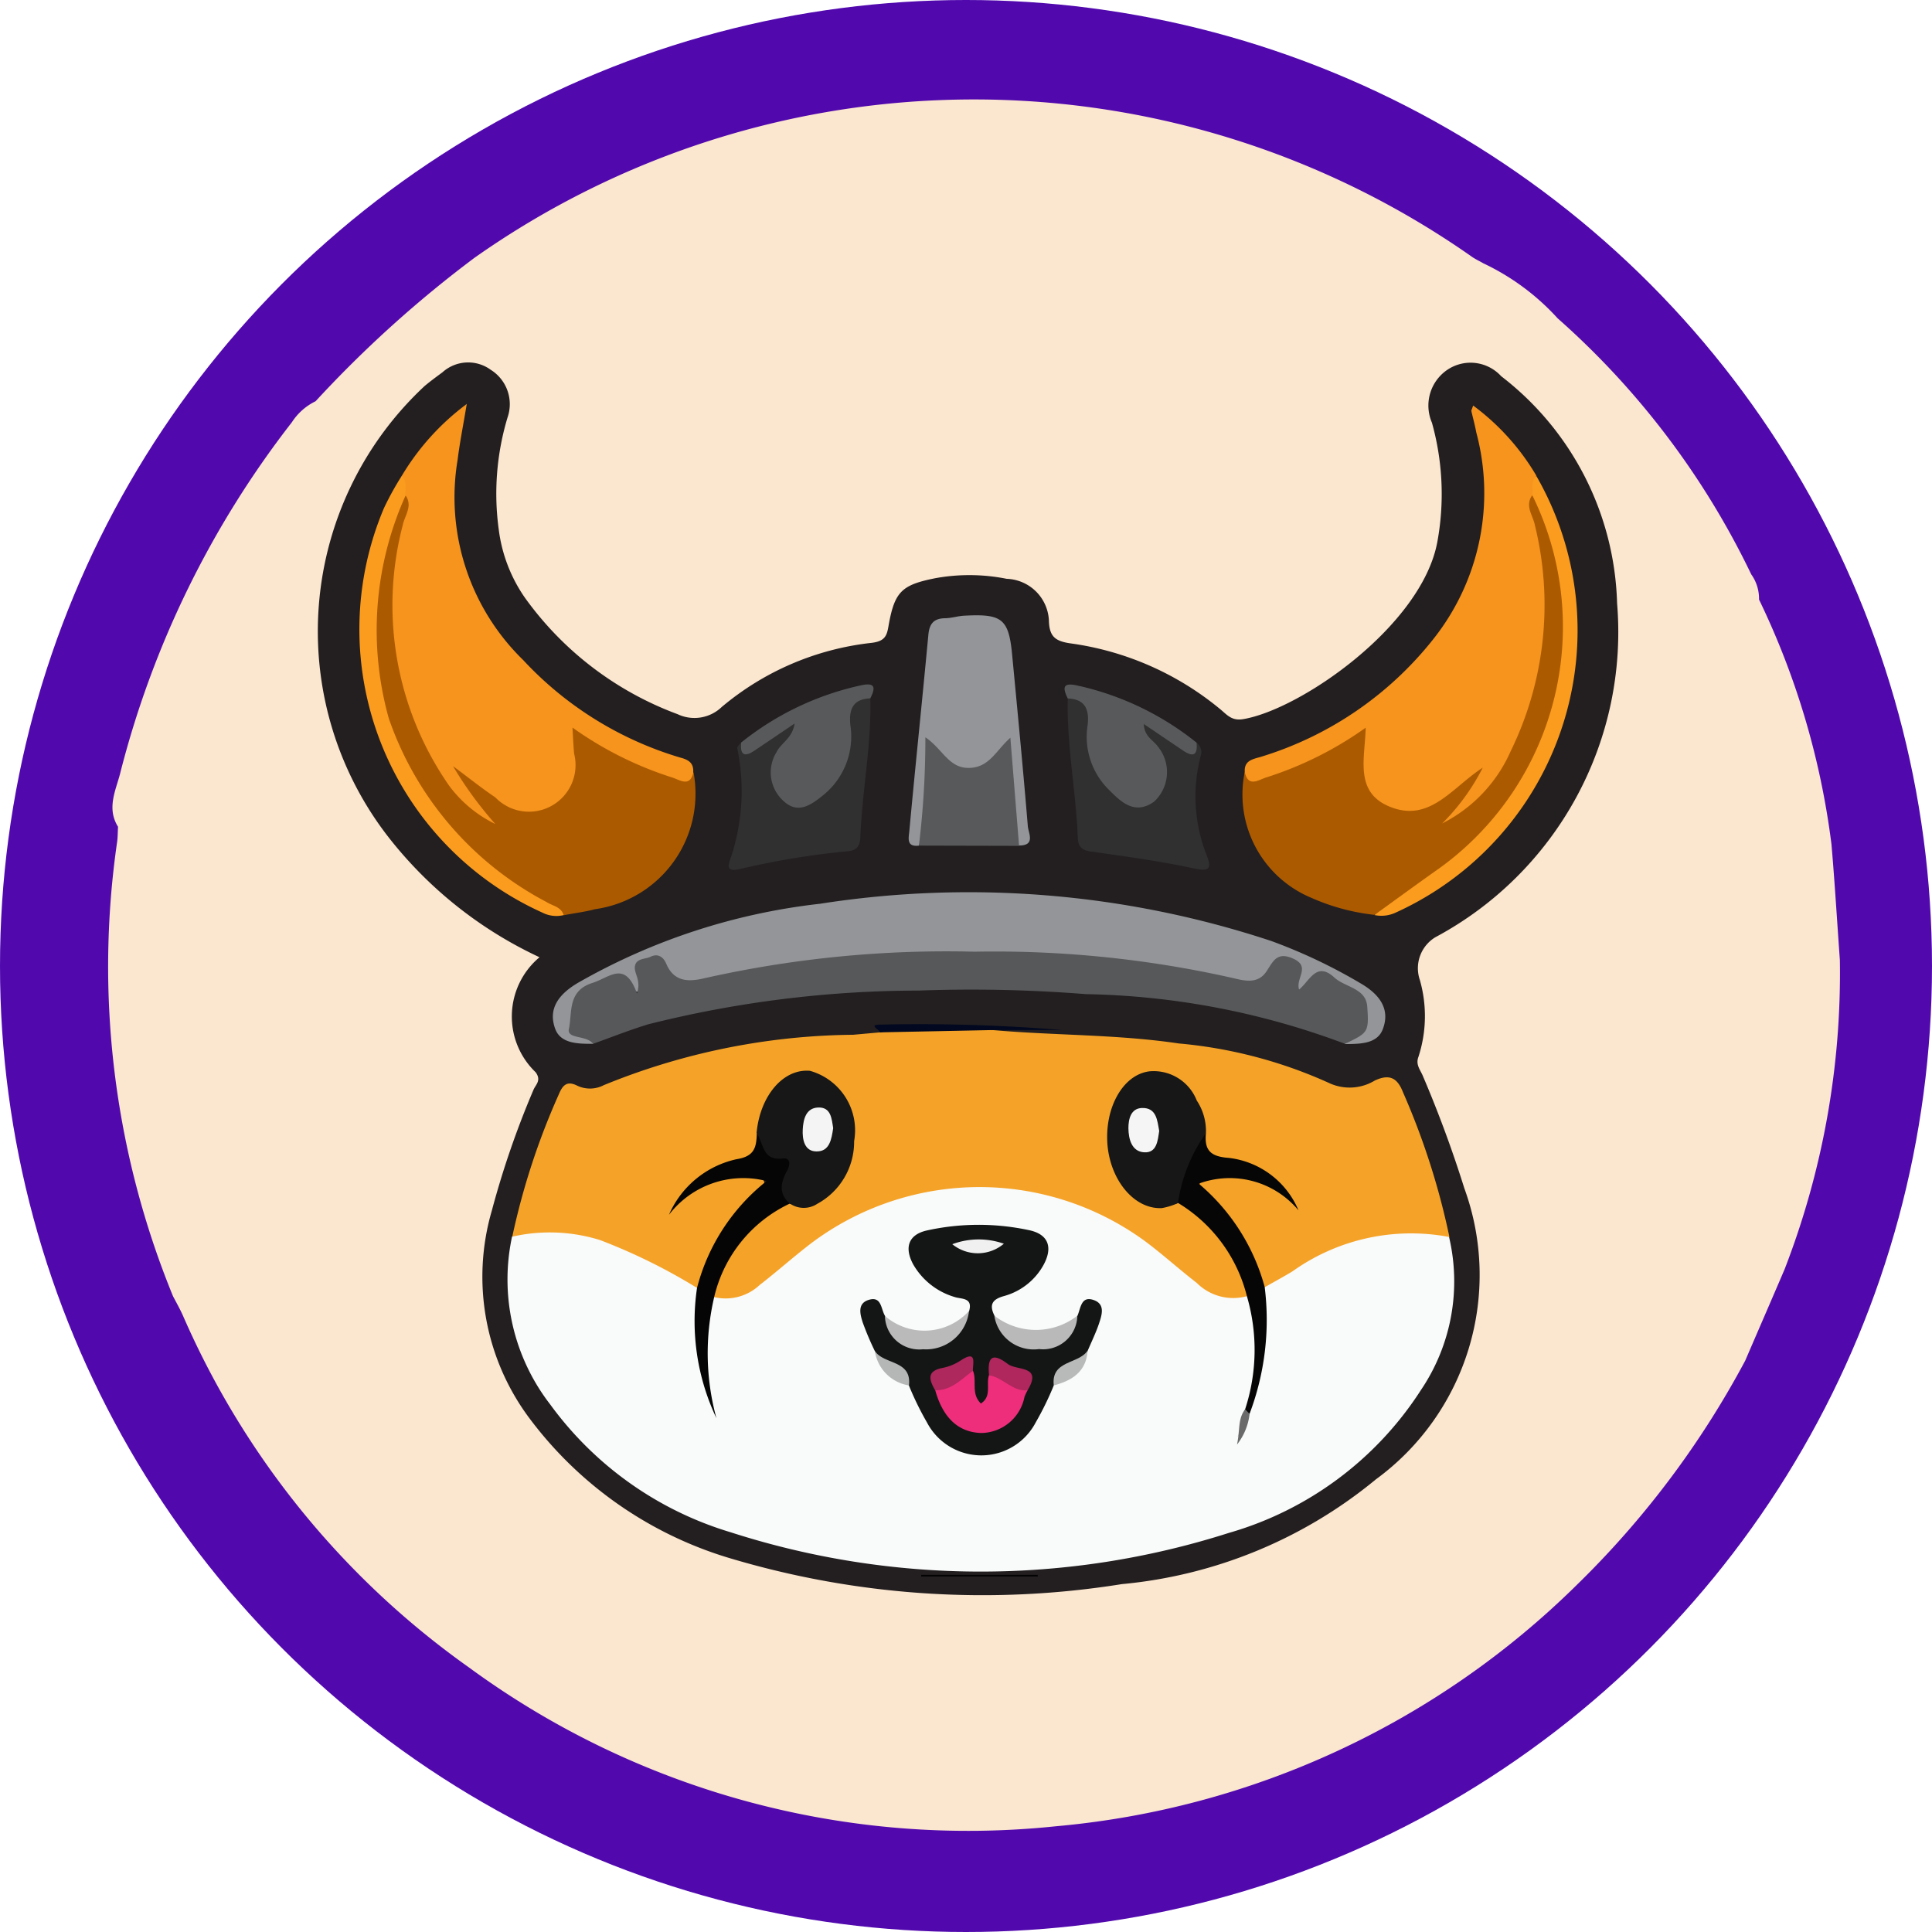 <svg id="Layer_1" data-name="Layer 1" xmlns="http://www.w3.org/2000/svg" viewBox="0 0 32 32"><defs><style>.cls-1{fill:#5109ae;}.cls-2{fill:#fbe6cf;}.cls-3{fill:#231f20;}.cls-4{fill:#f9fafa;}.cls-5{fill:#f5a328;}.cls-6{fill:#f6941d;}.cls-7{fill:#939598;}.cls-8{fill:#57585a;}.cls-9{fill:#ac5a00;}.cls-10{fill:#303030;}.cls-11{fill:#58595b;}.cls-12{fill:#fb9c1e;}.cls-13{fill:#01081f;}.cls-14{fill:#030303;}.cls-15{fill:#141615;}.cls-16{fill:#060505;}.cls-17{fill:#060606;}.cls-18{fill:#bababa;}.cls-19{fill:#b9b9b9;}.cls-20{fill:#b8b9b9;}.cls-21{fill:#b5b6b6;}.cls-22{fill:#6a6a6a;}.cls-23{fill:#171717;}.cls-24{fill:#ee2e7b;}.cls-25{fill:#af275d;}.cls-26{fill:#ae275d;}.cls-27{fill:#f0f0f0;}.cls-28{fill:#f5f5f5;}.cls-29{fill:#f4f4f4;}</style></defs><circle class="cls-1" cx="16" cy="16" r="16"/><path class="cls-2" d="M29.135,9.93a13.054,13.054,0,0,1,1.2,4.055c.055.638.093,1.277.139,1.916a13.568,13.568,0,0,1-.917,5.126c-.214.5-.434,1.006-.651,1.51a15.117,15.117,0,0,1-2.781,3.706,14.062,14.062,0,0,1-8.638,4.006A13.977,13.977,0,0,1,7.77,27.62a13.982,13.982,0,0,1-4.739-5.827c-.049-.111-.11-.217-.166-.325a14.405,14.405,0,0,1-.924-7.531c.01-.08.009-.162.014-.243-.188-.3-.043-.592.031-.868A15.8,15.8,0,0,1,4.835,6.993a.973.973,0,0,1,.392-.347A19.324,19.324,0,0,1,7.859,4.27a14.357,14.357,0,0,1,16.532-.009c.056.037.118.065.177.1a3.927,3.927,0,0,1,1.232.912,13.4,13.4,0,0,1,3.206,4.24A.69.69,0,0,1,29.135,9.93Z"/><path class="cls-3" d="M8.936,15.855a6.838,6.838,0,0,1-2.5-1.987,5.551,5.551,0,0,1,.6-7.477c.094-.078.193-.151.292-.224a.635.635,0,0,1,.8-.042.671.671,0,0,1,.279.788,4.374,4.374,0,0,0-.146,1.859A2.53,2.53,0,0,0,8.694,9.9a5.428,5.428,0,0,0,2.529,1.929.652.652,0,0,0,.731-.119,4.64,4.64,0,0,1,2.48-1.062c.231-.027.257-.125.285-.294.1-.558.218-.667.777-.778a3.153,3.153,0,0,1,1.178.011.725.725,0,0,1,.7.716c.013.236.1.318.362.354a4.938,4.938,0,0,1,2.473,1.088c.11.089.189.2.383.166.95-.16,2.954-1.544,3.214-2.931A4.386,4.386,0,0,0,23.717,7a.715.715,0,0,1,.247-.869.687.687,0,0,1,.9.1,4.91,4.91,0,0,1,1.92,3.761,5.731,5.731,0,0,1-3.009,5.531.6.6,0,0,0-.258.708,2.175,2.175,0,0,1-.024,1.276c-.046.122.025.206.068.3a19.81,19.81,0,0,1,.692,1.872,4.193,4.193,0,0,1-1.463,4.823,7.73,7.73,0,0,1-4.209,1.736,14.6,14.6,0,0,1-6.511-.435A6.441,6.441,0,0,1,8.776,23.5a3.914,3.914,0,0,1-.629-3.451,14.8,14.8,0,0,1,.69-2c.035-.083.135-.155.034-.29A1.279,1.279,0,0,1,8.936,15.855Z"/><path class="cls-4" d="M24,20.484a3.212,3.212,0,0,1-.464,2.538,5.628,5.628,0,0,1-3.183,2.368,13.5,13.5,0,0,1-8.252-.011,5.73,5.73,0,0,1-2.987-2.116,3.381,3.381,0,0,1-.633-2.78,1.037,1.037,0,0,1,.932-.162,4.489,4.489,0,0,1,2.171.982c.156.279-.017.559,0,.842a10.953,10.953,0,0,0,.233,1.217,8.2,8.2,0,0,1-.214-1.175,1.285,1.285,0,0,1,.139-.707,3.045,3.045,0,0,0,1.449-.838,4.751,4.751,0,0,1,6.155.085,2.361,2.361,0,0,0,1.343.714,1.39,1.39,0,0,1,.152,1.124,4.527,4.527,0,0,1-.172.7c-.068.174-.045.383-.178.533.126-.125.1-.317.175-.464a7.108,7.108,0,0,0,.229-2.017A3.7,3.7,0,0,1,23.56,20.3.684.684,0,0,1,24,20.484Z"/><path class="cls-5" d="M11.545,21.332a9.567,9.567,0,0,0-1.608-.793,2.8,2.8,0,0,0-1.452-.056,11.828,11.828,0,0,1,.771-2.358c.061-.146.131-.229.3-.145A.492.492,0,0,0,10,17.974a11.155,11.155,0,0,1,4.131-.835l.446-.04a5.8,5.8,0,0,1,1.864-.038c1.026.091,2.06.07,3.083.222a7.673,7.673,0,0,1,2.507.663.805.805,0,0,0,.742-.05c.219-.1.363-.067.464.193a12.139,12.139,0,0,1,.77,2.4,3.382,3.382,0,0,0-2.6.569c-.151.091-.306.175-.46.263-.042,0-.09-.012-.105-.048a5.152,5.152,0,0,0-.9-1.492c-.179-.2,0-.327.2-.356a1.178,1.178,0,0,1,1.086.327,1.5,1.5,0,0,0-1.01-.473c-.321-.022-.346-.25-.351-.494a1.075,1.075,0,0,0-.31-.73.553.553,0,0,0-.9.074,1.3,1.3,0,0,0,.157,1.6.832.832,0,0,0,.691.141A2.171,2.171,0,0,1,20.678,21.2a.252.252,0,0,1-.026.269.853.853,0,0,1-.83-.22c-.291-.224-.563-.473-.858-.692a4.642,4.642,0,0,0-5.524.032c-.292.223-.566.469-.857.694a.824.824,0,0,1-.759.2c-.026-.014-.052-.034-.05-.057a2.148,2.148,0,0,1,1.3-1.57c.514.042.791-.187.945-.782a1.067,1.067,0,0,0-.491-1.186.5.5,0,0,0-.556.141.961.961,0,0,0-.342.752.463.463,0,0,1-.413.513,1.636,1.636,0,0,0-.964.633,1.19,1.19,0,0,1,1.131-.511c.219.02.377.157.2.343a5.181,5.181,0,0,0-.97,1.535C11.6,21.314,11.571,21.323,11.545,21.332Z"/><path class="cls-6" d="M6.653,7.884A4.094,4.094,0,0,1,7.731,6.691c-.059.356-.116.638-.151.922a3.762,3.762,0,0,0,1.084,3.318,5.807,5.807,0,0,0,2.6,1.616c.135.035.226.085.218.24.016.352-.225.237-.383.187a7,7,0,0,1-1.484-.691c.011.523-.038,1.028-.6,1.21-.481.156-.823-.166-1.142-.4a2.472,2.472,0,0,1,.368.414c.032.057.076.123.013.185a.152.152,0,0,1-.19.006,2.2,2.2,0,0,1-.724-.649,5.316,5.316,0,0,1-.769-4.336,1.922,1.922,0,0,0,.074-.483C6.618,8.115,6.669,8,6.653,7.884Z"/><path class="cls-6" d="M20.617,12.786c-.011-.185.12-.209.259-.248a5.8,5.8,0,0,0,2.882-1.975,3.886,3.886,0,0,0,.694-3.4c-.022-.12-.055-.238-.082-.357,0-.011.008-.026.03-.089a3.912,3.912,0,0,1,1.047,1.162c-.062.118.035.232.01.349a7.731,7.731,0,0,1,.188,2.428,4.108,4.108,0,0,1-1.327,2.847c-.121.11-.316.322-.444.176-.158-.178.12-.308.219-.453.054-.078.147-.121.186-.188-.025.023.031-.029.013-.014-.478.4-.954.785-1.57.23a.744.744,0,0,1-.23-.589,1.383,1.383,0,0,0-.013-.377,7.619,7.619,0,0,1-1.48.683C20.841,13.025,20.6,13.138,20.617,12.786Z"/><path class="cls-7" d="M9.822,17.289c-.244,0-.535,0-.626-.248-.124-.336.062-.575.371-.759a10.4,10.4,0,0,1,4.016-1.313,15.953,15.953,0,0,1,7.471.616,8.853,8.853,0,0,1,1.478.7c.312.18.5.423.372.76-.092.249-.383.246-.626.248-.02-.205.3-.194.254-.457a.588.588,0,0,0-.827-.468c-.192.1-.272.079-.278-.152-.008-.275-.17-.268-.315-.116a.829.829,0,0,1-.869.176,20.545,20.545,0,0,0-3.16-.357,21.239,21.239,0,0,0-5.316.375.793.793,0,0,1-.788-.2c-.15-.151-.3-.153-.3.123,0,.229-.088.254-.278.152a.548.548,0,0,0-.727.2c-.144.232-.172.46.126.613C9.831,17.2,9.834,17.247,9.822,17.289Z"/><path class="cls-8" d="M9.822,17.289c-.1-.147-.434-.074-.4-.244.06-.268-.03-.634.394-.766.283-.089.536-.379.734.176.075-.22-.053-.333-.034-.451.022-.134.169-.114.261-.158.123-.059.211.005.26.12.124.291.357.3.615.24a18.282,18.282,0,0,1,4.488-.443,17.973,17.973,0,0,1,4.284.437c.2.049.417.1.557-.117.108-.165.172-.324.436-.206.3.133.039.323.1.513.175-.142.287-.473.583-.2.18.165.524.175.546.482.031.432.009.434-.368.617a12.805,12.805,0,0,0-4.294-.823,23.966,23.966,0,0,0-2.771-.059,18.454,18.454,0,0,0-4.47.557C10.431,17.058,10.128,17.18,9.822,17.289Z"/><path class="cls-9" d="M6.718,8.207c.123.177-.017.333-.048.494a5.229,5.229,0,0,0,.773,4.318,2.081,2.081,0,0,0,.761.629,6.2,6.2,0,0,1-.7-.958c.285.212.486.374.7.517a.772.772,0,0,0,1.305-.725c-.012-.13-.017-.261-.027-.431a5.928,5.928,0,0,0,1.659.829c.13.045.291.161.345-.093a1.931,1.931,0,0,1-1.631,2.272c-.168.046-.343.065-.515.1a5.078,5.078,0,0,1-3.213-4.8A5.312,5.312,0,0,1,6.5,8.485C6.545,8.371,6.583,8.251,6.718,8.207Z"/><path class="cls-9" d="M20.617,12.786c.055.255.216.139.346.094a5.925,5.925,0,0,0,1.657-.827c-.011.507-.193,1.068.4,1.309.663.269,1.028-.317,1.539-.647a3.6,3.6,0,0,1-.672.924,2.443,2.443,0,0,0,1.136-1.2,5.517,5.517,0,0,0,.4-3.738c-.03-.162-.17-.317-.047-.494.135.043.174.163.217.277a4.986,4.986,0,0,1-1.462,5.8,4.972,4.972,0,0,1-1.373.868,3.52,3.52,0,0,1-1.049-.286A1.853,1.853,0,0,1,20.617,12.786Z"/><path class="cls-7" d="M15.22,14.006c-.21.026-.17-.124-.159-.239.1-1.082.214-2.164.315-3.247.016-.18.081-.274.269-.28.108,0,.215-.036.323-.042.641-.035.744.051.8.686.089.933.179,1.867.256,2.8.009.113.134.325-.15.32a3.58,3.58,0,0,1-.22-1.517.727.727,0,0,1-1.2-.019A4.1,4.1,0,0,1,15.22,14.006Z"/><path class="cls-10" d="M14.415,11.567c.021.773-.135,1.533-.165,2.3-.006.147-.058.22-.214.233a13.169,13.169,0,0,0-1.754.288c-.111.024-.258.058-.2-.119a3.465,3.465,0,0,0,.129-1.876c-.006-.027.042-.064.066-.1.261.115.374-.15.562-.222.11-.041.231-.177.33-.081.128.125-.02.243-.093.349a.976.976,0,0,0-.151.241.475.475,0,0,0,.145.586c.194.138.365.017.513-.108a1.282,1.282,0,0,0,.4-1.066C13.989,11.732,14.025,11.464,14.415,11.567Z"/><path class="cls-10" d="M19.818,12.3a.194.194,0,0,1,.07.218,2.656,2.656,0,0,0,.093,1.634c.079.2.086.295-.2.233-.566-.122-1.142-.2-1.715-.281-.153-.022-.209-.085-.215-.232-.03-.77-.185-1.53-.165-2.3.268-.114.37.04.416.267a3.681,3.681,0,0,1,.023.446,1.084,1.084,0,0,0,.357.754c.164.147.357.3.574.111a.488.488,0,0,0,.08-.634,1.518,1.518,0,0,0-.091-.135c-.074-.119-.26-.248-.116-.379.123-.112.263.067.4.121C19.486,12.185,19.589,12.418,19.818,12.3Z"/><path class="cls-11" d="M15.22,14.006a14.628,14.628,0,0,0,.107-1.794c.285.191.386.513.723.507s.441-.283.685-.5l.144,1.791Z"/><path class="cls-11" d="M19.818,12.3c.022.205-.052.248-.222.132l-.651-.44c.008.207.153.263.227.366a.667.667,0,0,1-.057.92c-.335.239-.569-.018-.771-.22a1.232,1.232,0,0,1-.329-1.05c.029-.256-.04-.429-.33-.439-.1-.205-.064-.267.176-.211A4.794,4.794,0,0,1,19.818,12.3Z"/><path class="cls-11" d="M14.415,11.567c-.29.012-.356.183-.331.44a1.248,1.248,0,0,1-.446,1.161c-.188.151-.41.325-.652.107a.637.637,0,0,1-.125-.816c.074-.155.264-.228.3-.475l-.662.447q-.255.174-.222-.133a4.8,4.8,0,0,1,1.957-.941C14.475,11.3,14.52,11.359,14.415,11.567Z"/><path class="cls-12" d="M22.764,15.156c.359-.259.716-.521,1.078-.776a4.932,4.932,0,0,0,1.54-6.172c.012-.11-.035-.232.065-.324a5.132,5.132,0,0,1-2.329,7.231A.559.559,0,0,1,22.764,15.156Z"/><path class="cls-12" d="M6.718,8.207A5.43,5.43,0,0,0,6.44,11.9a5.441,5.441,0,0,0,2.615,3.042c.1.064.238.077.281.215a.509.509,0,0,1-.354-.042,5.149,5.149,0,0,1-2.622-6.7,4.915,4.915,0,0,1,.293-.531C6.753,7.975,6.706,8.1,6.718,8.207Z"/><path class="cls-13" d="M16.438,17.061l-1.864.038c0-.044-.2-.125,0-.128a28.728,28.728,0,0,1,3.019.09Z"/><path class="cls-14" d="M17.188,26.113h-1.93v-.028h1.931Z"/><path class="cls-15" d="M17.454,22.947a5.062,5.062,0,0,1-.3.614,1.016,1.016,0,0,1-1.8,0,4.99,4.99,0,0,1-.3-.614c-.135-.243-.441-.317-.565-.571a4.913,4.913,0,0,1-.2-.473c-.043-.136-.092-.314.1-.373.215-.066.2.152.27.266.418.636.948.6,1.393-.082.065-.228-.134-.194-.242-.232a1.172,1.172,0,0,1-.684-.539c-.148-.272-.087-.491.223-.562a3.977,3.977,0,0,1,1.693-.006c.329.068.4.291.239.582a1.07,1.07,0,0,1-.656.511c-.2.056-.239.151-.154.323a1.361,1.361,0,0,0,.162.177c.47.427.788.38,1.213-.175.056-.126.058-.338.275-.258.189.07.128.248.082.387s-.123.3-.186.447C17.918,22.649,17.58,22.7,17.454,22.947Z"/><path class="cls-16" d="M11.545,21.332a3.313,3.313,0,0,1,1.152-1.77,1.55,1.55,0,0,0-1.617.559A1.593,1.593,0,0,1,12.2,19.2c.3-.047.328-.2.335-.427.213.095.313.348.563.4.046.009.068.092.053.142a.727.727,0,0,0,.027.605c.007.012-.06.035-.1.017a2.284,2.284,0,0,0-1.25,1.552,4.076,4.076,0,0,0,.038,2A3.751,3.751,0,0,1,11.545,21.332Z"/><path class="cls-17" d="M19.974,18.769c-.028.279.072.388.377.409a1.432,1.432,0,0,1,1.156.869,1.481,1.481,0,0,0-1.652-.442,3.4,3.4,0,0,1,1.092,1.711,4.394,4.394,0,0,1-.25,2.1c-.07.019-.11.008-.073-.077a3.161,3.161,0,0,0,.028-1.872,2.513,2.513,0,0,0-1.141-1.543c-.027.015-.071.016-.07.006C19.478,19.482,19.49,19.016,19.974,18.769Z"/><path class="cls-18" d="M16.05,21.714a.716.716,0,0,1-.762.634.569.569,0,0,1-.631-.552A1,1,0,0,0,16.05,21.714Z"/><path class="cls-19" d="M17.844,21.793a.568.568,0,0,1-.634.552.66.66,0,0,1-.741-.554A1.121,1.121,0,0,0,17.844,21.793Z"/><path class="cls-20" d="M17.454,22.947c-.049-.422.413-.348.561-.578C17.992,22.72,17.757,22.867,17.454,22.947Z"/><path class="cls-21" d="M14.49,22.376c.149.23.614.146.565.571A.677.677,0,0,1,14.49,22.376Z"/><path class="cls-22" d="M20.624,23.342l.073.077a1,1,0,0,1-.208.507C20.541,23.68,20.5,23.5,20.624,23.342Z"/><path class="cls-23" d="M19.974,18.769a2.639,2.639,0,0,0-.463,1.158,1.127,1.127,0,0,1-.267.083c-.447.022-.844-.443-.9-1.038-.054-.62.255-1.178.7-1.228a.767.767,0,0,1,.778.484A.915.915,0,0,1,19.974,18.769Z"/><path class="cls-23" d="M13.074,19.928c-.184-.168-.14-.35-.036-.54.048-.089.064-.217-.076-.2-.34.043-.311-.257-.431-.42.057-.62.443-1.071.884-1.032a1.023,1.023,0,0,1,.732,1.165,1.169,1.169,0,0,1-.612,1.039A.405.405,0,0,1,13.074,19.928Z"/><path class="cls-24" d="M17.02,23.028a.872.872,0,0,0-.051.107.739.739,0,0,1-.717.6c-.431-.013-.654-.319-.763-.713a1.318,1.318,0,0,1,.625-.32c.072.168-.037.381.133.545.186-.123.081-.322.135-.472C16.663,22.686,16.824,22.9,17.02,23.028Z"/><path class="cls-25" d="M17.02,23.028c-.254.025-.406-.216-.638-.248-.028-.278.035-.4.31-.188C16.844,22.708,17.272,22.608,17.02,23.028Z"/><path class="cls-26" d="M16.114,22.707c-.193.137-.359.327-.625.32-.1-.173-.147-.32.128-.371a.835.835,0,0,0,.293-.121C16.184,22.355,16.113,22.571,16.114,22.707Z"/><path class="cls-27" d="M16.627,20.6a.669.669,0,0,1-.854.008A1.252,1.252,0,0,1,16.627,20.6Z"/><path class="cls-28" d="M19.2,18.732c-.024.16-.039.366-.248.354s-.26-.221-.262-.4c0-.151.04-.329.225-.334C19.155,18.345,19.168,18.556,19.2,18.732Z"/><path class="cls-29" d="M13.8,18.685c-.027.182-.058.39-.277.386-.2,0-.236-.2-.227-.365s.052-.352.251-.362C13.764,18.333,13.775,18.528,13.8,18.685Z"/></svg>